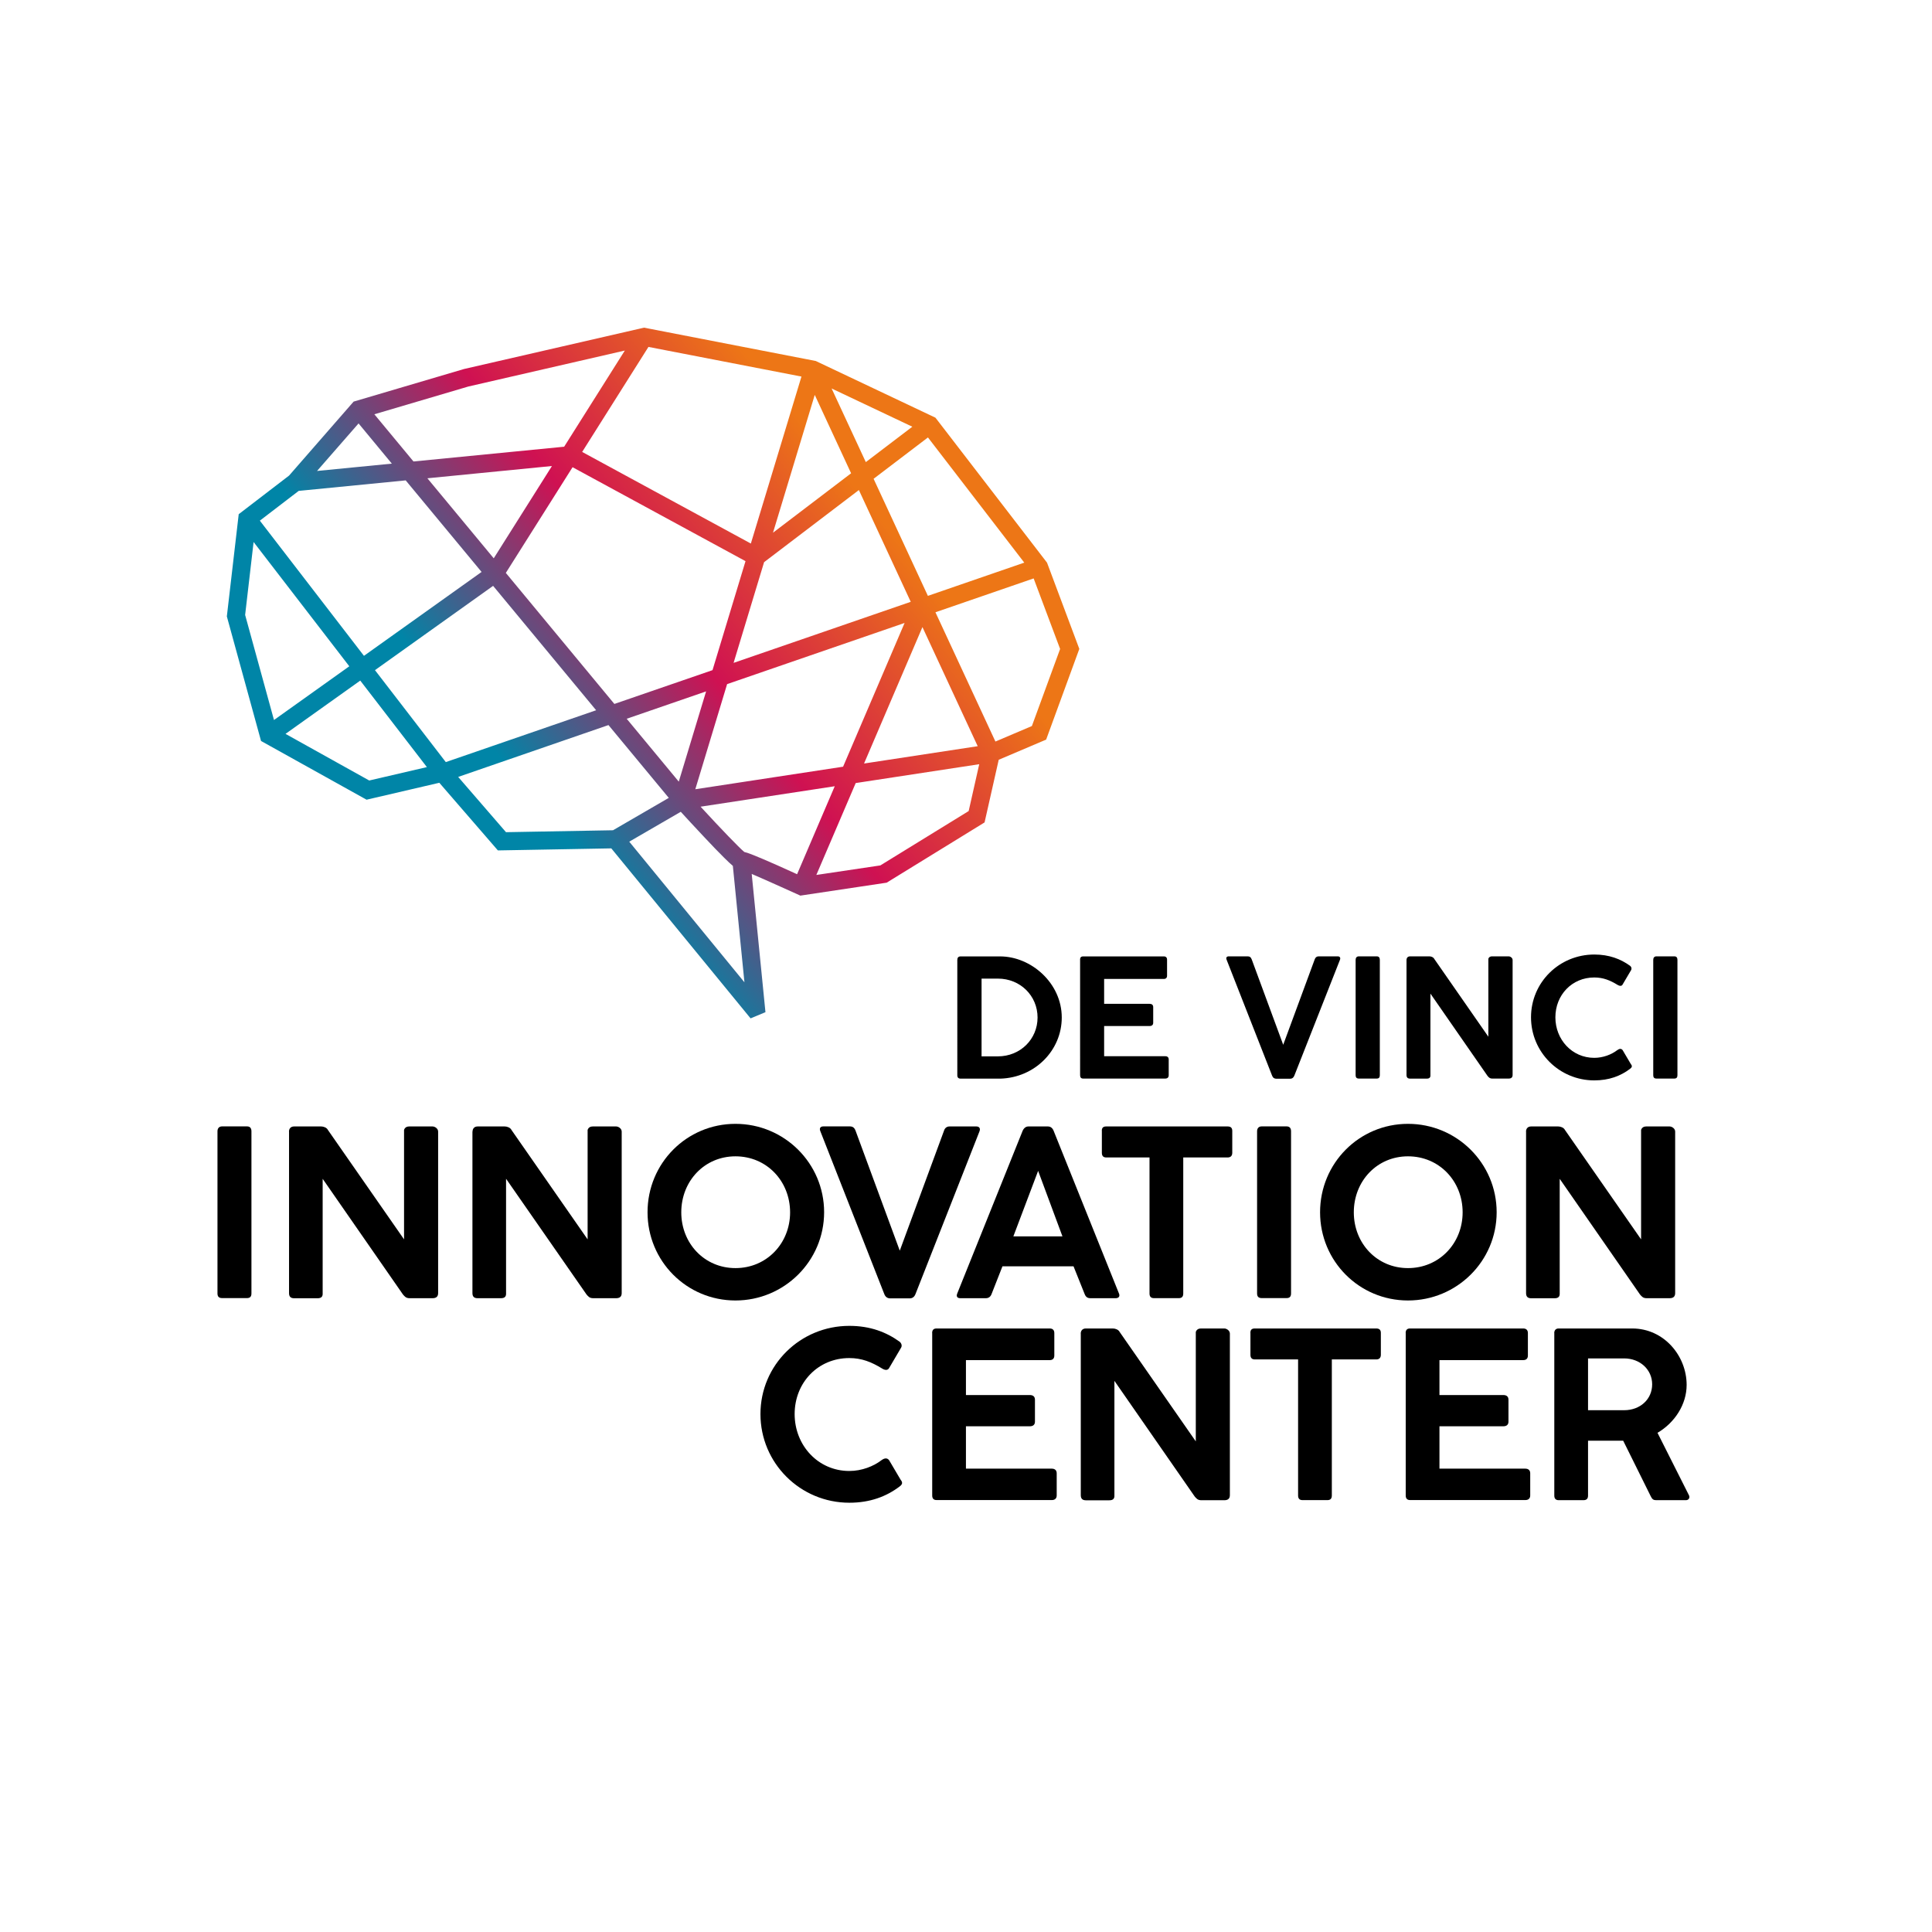 <?xml version="1.0" encoding="utf-8"?>
<!-- Generator: Adobe Illustrator 21.1.0, SVG Export Plug-In . SVG Version: 6.00 Build 0)  -->
<svg version="1.1" id="Calque_1" xmlns="http://www.w3.org/2000/svg" xmlns:xlink="http://www.w3.org/1999/xlink" x="0px" y="0px"
	 viewBox="0 0 3401.6 3401.6" style="enable-background:new 0 0 3401.6 3401.6;" xml:space="preserve">
<style type="text/css">
	.st0{fill:url(#SVGID_1_);}
</style>
<g>
	<g>
		<path d="M1565.4,2570.9l20.4,34.6c4.1,4.9,2.9,8.1-2,11.8c-23.2,17.5-51.8,28.5-88.4,28.5c-86.4,0-156.5-69.7-156.5-156.1
			c0-86.4,70.1-155.3,156.5-155.3c36.7,0,65.2,11,88.8,28.1c4.1,3.7,3.7,8.2,2.4,10.2l-21.6,36.7c-2.4,3.3-6.5,3.3-11.4,0.4
			c-19.2-11.8-36.3-18.7-58.3-18.7c-55,0-96.2,43.2-96.2,98.6c0,55,41.2,100.2,96.2,100.2c22,0,42.8-8.2,57-19.2
			C1557.3,2567.2,1561.8,2566.4,1565.4,2570.9z"/>
		<path d="M1641.2,2347.1c0-5.3,2.4-8.1,7.7-8.1h199.3c5.3,0,8.1,2.9,8.1,8.1v39.5c0,5.3-2.9,8.1-8.1,8.1h-147.5v61.5h112.5
			c5.3,0,9,2.4,9,8.2v38.7c0,5.3-3.3,8.1-9,8.1h-112.5v74.6h151.2c5.3,0,8.6,2.9,8.6,8.1v39.1c0,5.3-3.3,8.1-8.6,8.1H1649
			c-5.3,0-7.7-2.9-7.7-8.1V2347.1z"/>
		<path d="M1902.8,2348c0-4.9,2.9-9,9-9h47.7c4.1,0,9.8,2,11.8,6.1l134.1,192.7v-192.7c1.6-4.9,5.7-6.1,9-6.1h41.2
			c4.1,0,9.8,3.7,9.8,9v284.4c0,6.1-3.3,9-9.8,9h-40.3c-6.5,0-8.6-2.9-11.8-6.5l-141.4-203.7v201.3c0.4,6.1-2.4,9-9,9h-41.2
			c-6.1,0-9-2.9-9-9V2348z"/>
		<path d="M2201.5,2346.7c0-5.3,2.4-7.7,7.7-7.7h213.9c5.3,0,8.1,2.4,8.1,7.7v38.7c0,5.3-2.9,8.1-8.1,8.1h-78.2v239.6
			c0,5.3-2.4,8.1-7.7,8.1h-44c-5.3,0-7.7-2.9-7.7-8.1v-239.6h-76.2c-5.3,0-7.7-2.9-7.7-8.1V2346.7z"/>
		<path d="M2474.9,2347.1c0-5.3,2.4-8.1,7.7-8.1h199.3c5.3,0,8.2,2.9,8.2,8.1v39.5c0,5.3-2.9,8.1-8.2,8.1h-147.5v61.5h112.5
			c5.3,0,9,2.4,9,8.2v38.7c0,5.3-3.3,8.1-9,8.1h-112.5v74.6h151.2c5.3,0,8.6,2.9,8.6,8.1v39.1c0,5.3-3.3,8.1-8.6,8.1h-202.9
			c-5.3,0-7.7-2.9-7.7-8.1V2347.1z"/>
		<path d="M2736.5,2347.1c0-4.5,2.4-8.1,7.7-8.1h129.6c55.8,0,95.8,48.1,95.8,99.4c0,34.2-20.8,66.4-51.3,84.3l55.4,110
			c2,3.7,0,8.6-5.3,8.6h-52.6c-4.5,0-6.9-1.6-9.4-6.9l-48.5-97.8H2796v96.6c0,5.3-2.4,8.1-8.1,8.1h-43.6c-5.3,0-7.7-2.9-7.7-8.1
			V2347.1z M2796,2391.6v91.3h63.6c28.1,0,49.3-19.2,49.3-45.6c0-25.7-21.2-45.6-49.3-45.6H2796z"/>
	</g>
	<g>
		<g>
			<path d="M382.9,1991.8c0-5.3,2.9-8.6,8.1-8.6h44c5.3,0,7.7,3.3,7.7,8.6v285.6c0,5.3-2.4,8.1-7.7,8.1h-44c-5.7,0-8.1-2.9-8.1-8.1
				V1991.8z"/>
			<path d="M508.8,1992.3c0-4.9,2.9-9,9-9h47.7c4.1,0,9.8,2,11.8,6.1l134.1,192.7v-192.7c1.6-4.9,5.7-6.1,9-6.1h41.2
				c4.1,0,9.8,3.7,9.8,9v284.4c0,6.1-3.3,9-9.8,9h-40.3c-6.5,0-8.6-2.9-11.8-6.5l-141.4-203.7v201.3c0.4,6.1-2.4,9-9,9h-41.2
				c-6.1,0-9-2.9-9-9V1992.3z"/>
			<path d="M832,1992.3c0-4.9,2.9-9,9-9h47.7c4.1,0,9.8,2,11.8,6.1l134.1,192.7v-192.7c1.6-4.9,5.7-6.1,9-6.1h41.2
				c4.1,0,9.8,3.7,9.8,9v284.4c0,6.1-3.3,9-9.8,9h-40.3c-6.5,0-8.6-2.9-11.8-6.5L891,2075.4v201.3c0.4,6.1-2.4,9-9,9h-41.2
				c-6.1,0-9-2.9-9-9V1992.3z"/>
			<path d="M1294.9,2289.7c-86,0-154.8-69.3-154.8-155.3c0-86.4,68.9-155.7,154.8-155.7s156.1,69.3,156.1,155.7
				C1450.9,2220.4,1380.8,2289.7,1294.9,2289.7z M1294.9,2035.9c-54.6,0-95.4,43.6-95.4,98.6c0,54.6,40.7,98.2,95.4,98.2
				c55,0,96.2-43.6,96.2-98.2C1391,2079.5,1349.9,2035.9,1294.9,2035.9z"/>
			<path d="M1611.9,2278.3c-2,5.3-5.7,7.7-10.2,7.7h-34.2c-4.9,0-8.6-2.4-10.6-7.7l-112.5-286.5c-2.4-5.7,0.4-8.6,5.3-8.6h46.5
				c4.9,0,8.1,2,10.2,7.7l77.8,211.1L1662,1991c1.6-5.3,5.3-7.7,9.8-7.7h47.3c4.9,0,7.7,3.3,5.3,9L1611.9,2278.3z"/>
			<path d="M1800.5,1991c2.4-5.3,6.1-7.7,10.2-7.7h34.2c4.5,0,8.1,2.4,10.2,7.7l114.9,286.1c2.4,5.3-0.4,8.6-5.7,8.6h-44.4
				c-4.9,0-8.2-2-10.2-7.3l-19.6-48.9h-125.1l-19.2,48.9c-2,5.3-5.7,7.3-10.2,7.3h-44.8c-5.3,0-7.7-2.9-5.3-8.6L1800.5,1991z
				 M1784.2,2176.8h86.4l-42.8-115.3L1784.2,2176.8z"/>
			<path d="M1939.9,1991c0-5.3,2.4-7.7,7.7-7.7h213.9c5.3,0,8.1,2.4,8.1,7.7v38.7c0,5.3-2.9,8.2-8.1,8.2h-78.2v239.6
				c0,5.3-2.4,8.1-7.7,8.1h-44c-5.3,0-7.7-2.9-7.7-8.1v-239.6h-76.2c-5.3,0-7.7-2.9-7.7-8.2V1991z"/>
			<path d="M2213.3,1991.8c0-5.3,2.9-8.6,8.1-8.6h44c5.3,0,7.7,3.3,7.7,8.6v285.6c0,5.3-2.4,8.1-7.7,8.1h-44c-5.7,0-8.1-2.9-8.1-8.1
				V1991.8z"/>
			<path d="M2479,2289.7c-86,0-154.8-69.3-154.8-155.3c0-86.4,68.9-155.7,154.8-155.7s156.1,69.3,156.1,155.7
				C2635.1,2220.4,2565,2289.7,2479,2289.7z M2479,2035.9c-54.6,0-95.4,43.6-95.4,98.6c0,54.6,40.7,98.2,95.4,98.2
				c55,0,96.2-43.6,96.2-98.2C2575.2,2079.5,2534,2035.9,2479,2035.9z"/>
			<path d="M2686.8,1992.3c0-4.9,2.9-9,9-9h47.7c4.1,0,9.8,2,11.8,6.1l134.1,192.7v-192.7c1.6-4.9,5.7-6.1,9-6.1h41.2
				c4.1,0,9.8,3.7,9.8,9v284.4c0,6.1-3.3,9-9.8,9h-40.3c-6.5,0-8.6-2.9-11.8-6.5l-141.4-203.7v201.3c0.4,6.1-2.4,9-9,9h-41.2
				c-6.1,0-9-2.9-9-9V1992.3z"/>
		</g>
	</g>
	<g>
		<g>
			<path d="M1685.6,1689.7c0-3.8,2-5.8,5.8-5.8h69.3c54.8,0,108.7,47,108.7,107.6c0,58-47.3,105.6-107.6,107.6h-70.5
				c-3.8,0-5.8-2-5.8-5.8V1689.7z M1756.9,1723h-28.7v136.9h28.7c39.7,0,69.9-30.4,69.9-68.4C1826.8,1753.5,1796.7,1723,1756.9,1723
				z"/>
			<path d="M1901.6,1689.7c0-3.8,1.7-5.8,5.5-5.8H2049c3.8,0,5.8,2,5.8,5.8v28.1c0,3.8-2,5.8-5.8,5.8h-105v43.8h80
				c3.8,0,6.4,1.7,6.4,5.8v27.5c0,3.8-2.3,5.8-6.4,5.8h-80v53.1h107.6c3.8,0,6.1,2,6.1,5.8v27.8c0,3.8-2.3,5.8-6.1,5.8h-144.4
				c-3.8,0-5.5-2-5.5-5.8V1689.7z"/>
			<path d="M2278.9,1893.8c-1.5,3.8-4.1,5.5-7.3,5.5h-24.4c-3.5,0-6.1-1.7-7.5-5.5l-80-203.9c-1.7-4.1,0.3-6.1,3.8-6.1h33.1
				c3.5,0,5.8,1.4,7.3,5.5l55.4,150.2l55.4-150.2c1.2-3.8,3.8-5.5,7-5.5h33.6c3.5,0,5.5,2.3,3.8,6.4L2278.9,1893.8z"/>
			<path d="M2386.8,1689.9c0-3.8,2-6.1,5.8-6.1h31.3c3.8,0,5.5,2.3,5.5,6.1v203.3c0,3.8-1.7,5.8-5.5,5.8h-31.3c-4.1,0-5.8-2-5.8-5.8
				V1689.9z"/>
			<path d="M2476.4,1690.2c0-3.5,2-6.4,6.4-6.4h33.9c2.9,0,7,1.4,8.4,4.3l95.4,137.2v-137.2c1.2-3.5,4.1-4.3,6.4-4.3h29.3
				c2.9,0,7,2.6,7,6.4v202.4c0,4.3-2.3,6.4-7,6.4h-28.7c-4.6,0-6.1-2-8.4-4.6l-100.6-145v143.3c0.3,4.3-1.7,6.4-6.4,6.4h-29.3
				c-4.3,0-6.4-2-6.4-6.4V1690.2z"/>
			<path d="M2856.9,1848.9l14.5,24.6c2.9,3.5,2,5.8-1.5,8.4c-16.5,12.5-36.8,20.3-62.9,20.3c-61.5,0-111.4-49.6-111.4-111.1
				s49.9-110.5,111.4-110.5c26.1,0,46.4,7.8,63.2,20c2.9,2.6,2.6,5.8,1.7,7.3l-15.4,26.1c-1.7,2.3-4.6,2.3-8.1,0.3
				c-13.6-8.4-25.8-13.3-41.5-13.3c-39.1,0-68.4,30.7-68.4,70.2c0,39.1,29.3,71.3,68.4,71.3c15.7,0,30.4-5.8,40.6-13.6
				C2851.1,1846.3,2854.3,1845.7,2856.9,1848.9z"/>
			<path d="M2910.8,1689.9c0-3.8,2-6.1,5.8-6.1h31.3c3.8,0,5.5,2.3,5.5,6.1v203.3c0,3.8-1.7,5.8-5.5,5.8h-31.3c-4.1,0-5.8-2-5.8-5.8
				V1689.9z"/>
		</g>
	</g>
</g>
<g>
	<linearGradient id="SVGID_1_" gradientUnits="userSpaceOnUse" x1="674.984" y1="1497.569" x2="1673.039" y2="683.575">
		<stop  offset="0.204" style="stop-color:#0085A7"/>
		<stop  offset="0.5" style="stop-color:#CF1152"/>
		<stop  offset="0.814" style="stop-color:#ED7616"/>
	</linearGradient>
	<path class="st0" d="M1843.7,991.3l-0.2-0.6l-195.8-254.4l-0.7-0.9l-208.8-98.9l-1.8-0.9l-302.5-58.7L817,649.7l-193.1,57l-1.3,0.4
		L509,837.3l-88.7,68l-20.9,180l60.2,219.3L645.4,1408l128.1-29.8l103.1,119.1l199.7-3.6l245.2,299.3l26.2-10.9l-24.2-243.4
		c25.6,10.9,83.8,37.4,84.4,37.6l1.2,0.6l152-22.8l172.4-106.1l24.9-110.3l83.5-35.5l58.4-159.7L1843.7,991.3z M1866.5,1142.6
		l-49.7,135.7l-64.2,27.3l-105.6-227.6l172.9-59.6L1866.5,1142.6z M1071.3,1276.6l106.2,128.2l-98.2,57l-188.4,3.4l-84.2-97.3
		L1071.3,1276.6z M1361,937.9l73.5-242.6l64,138L1361,937.9z M1524.4,813.6l-60.2-129.6l142.1,67.3L1524.4,813.6z M1538.1,843
		l95.7-72.8l169.6,220.4l-169.7,58.5L1538.1,843z M1521.3,1344.3l102.8-240.2l97.3,209.7L1521.3,1344.3z M1469.7,1384.3l-66.3,154.9
		c-9.5-4.3-22.1-10.1-35-15.8c-40.2-17.8-52.5-22.2-58-23.4c-9.3-7.8-40-39.6-76.9-79.7L1469.7,1384.3z M1198.6,1429.3
		c9.2,10.1,24.8,27,40.7,43.9c14.6,15.6,26.6,28,35.6,36.9c6.9,6.8,11.7,11.4,15.4,14.4l20.4,205l-202.8-247.6L1198.6,1429.3z
		 M1243.2,1217.3l-48.1,158.9l-91.7-110.7L1243.2,1217.3z M993.3,786.5l-265.3,26l-68.9-83.1l165.6-48.9l275.4-63.3L993.3,786.5z
		 M971.8,820.5L869.3,983L752.5,842.1L971.8,820.5z M1411.1,663L1322,957l-297-161.3l116.7-184.9L1411.1,663z M1291.6,1167.1
		l53.7-177.3l166.9-127l91.3,196.8L1291.6,1167.1z M1592.7,1096.8l-108.3,253.1l-260.2,39.7l56-185.1L1592.7,1096.8z M1081.7,1239.4
		l-191.1-230.7l117.5-186.1L1312.6,988l-58.1,191.9L1081.7,1239.4z M457.5,916.7l68.4-52.4l188.4-18.5L847.9,1007l-207.1,147.7
		L457.5,916.7z M634.3,1198.3l117.3,152.3l-101.5,23.6l-147.4-82.1L634.3,1198.3z M868.2,1031.5l181.4,219l-264.7,91.3l-124.7-161.9
		L868.2,1031.5z M1437.3,1540.5l69.3-161.8l217.5-33.2l-18.6,82.5l-155.5,95.7L1437.3,1540.5z M558.2,829.2l73.1-83.7l58.6,70.8
		L558.2,829.2z M615,1173.1l-132.6,94.6l-50.8-185l14.9-128.4L615,1173.1z"/>
</g>
</svg>
